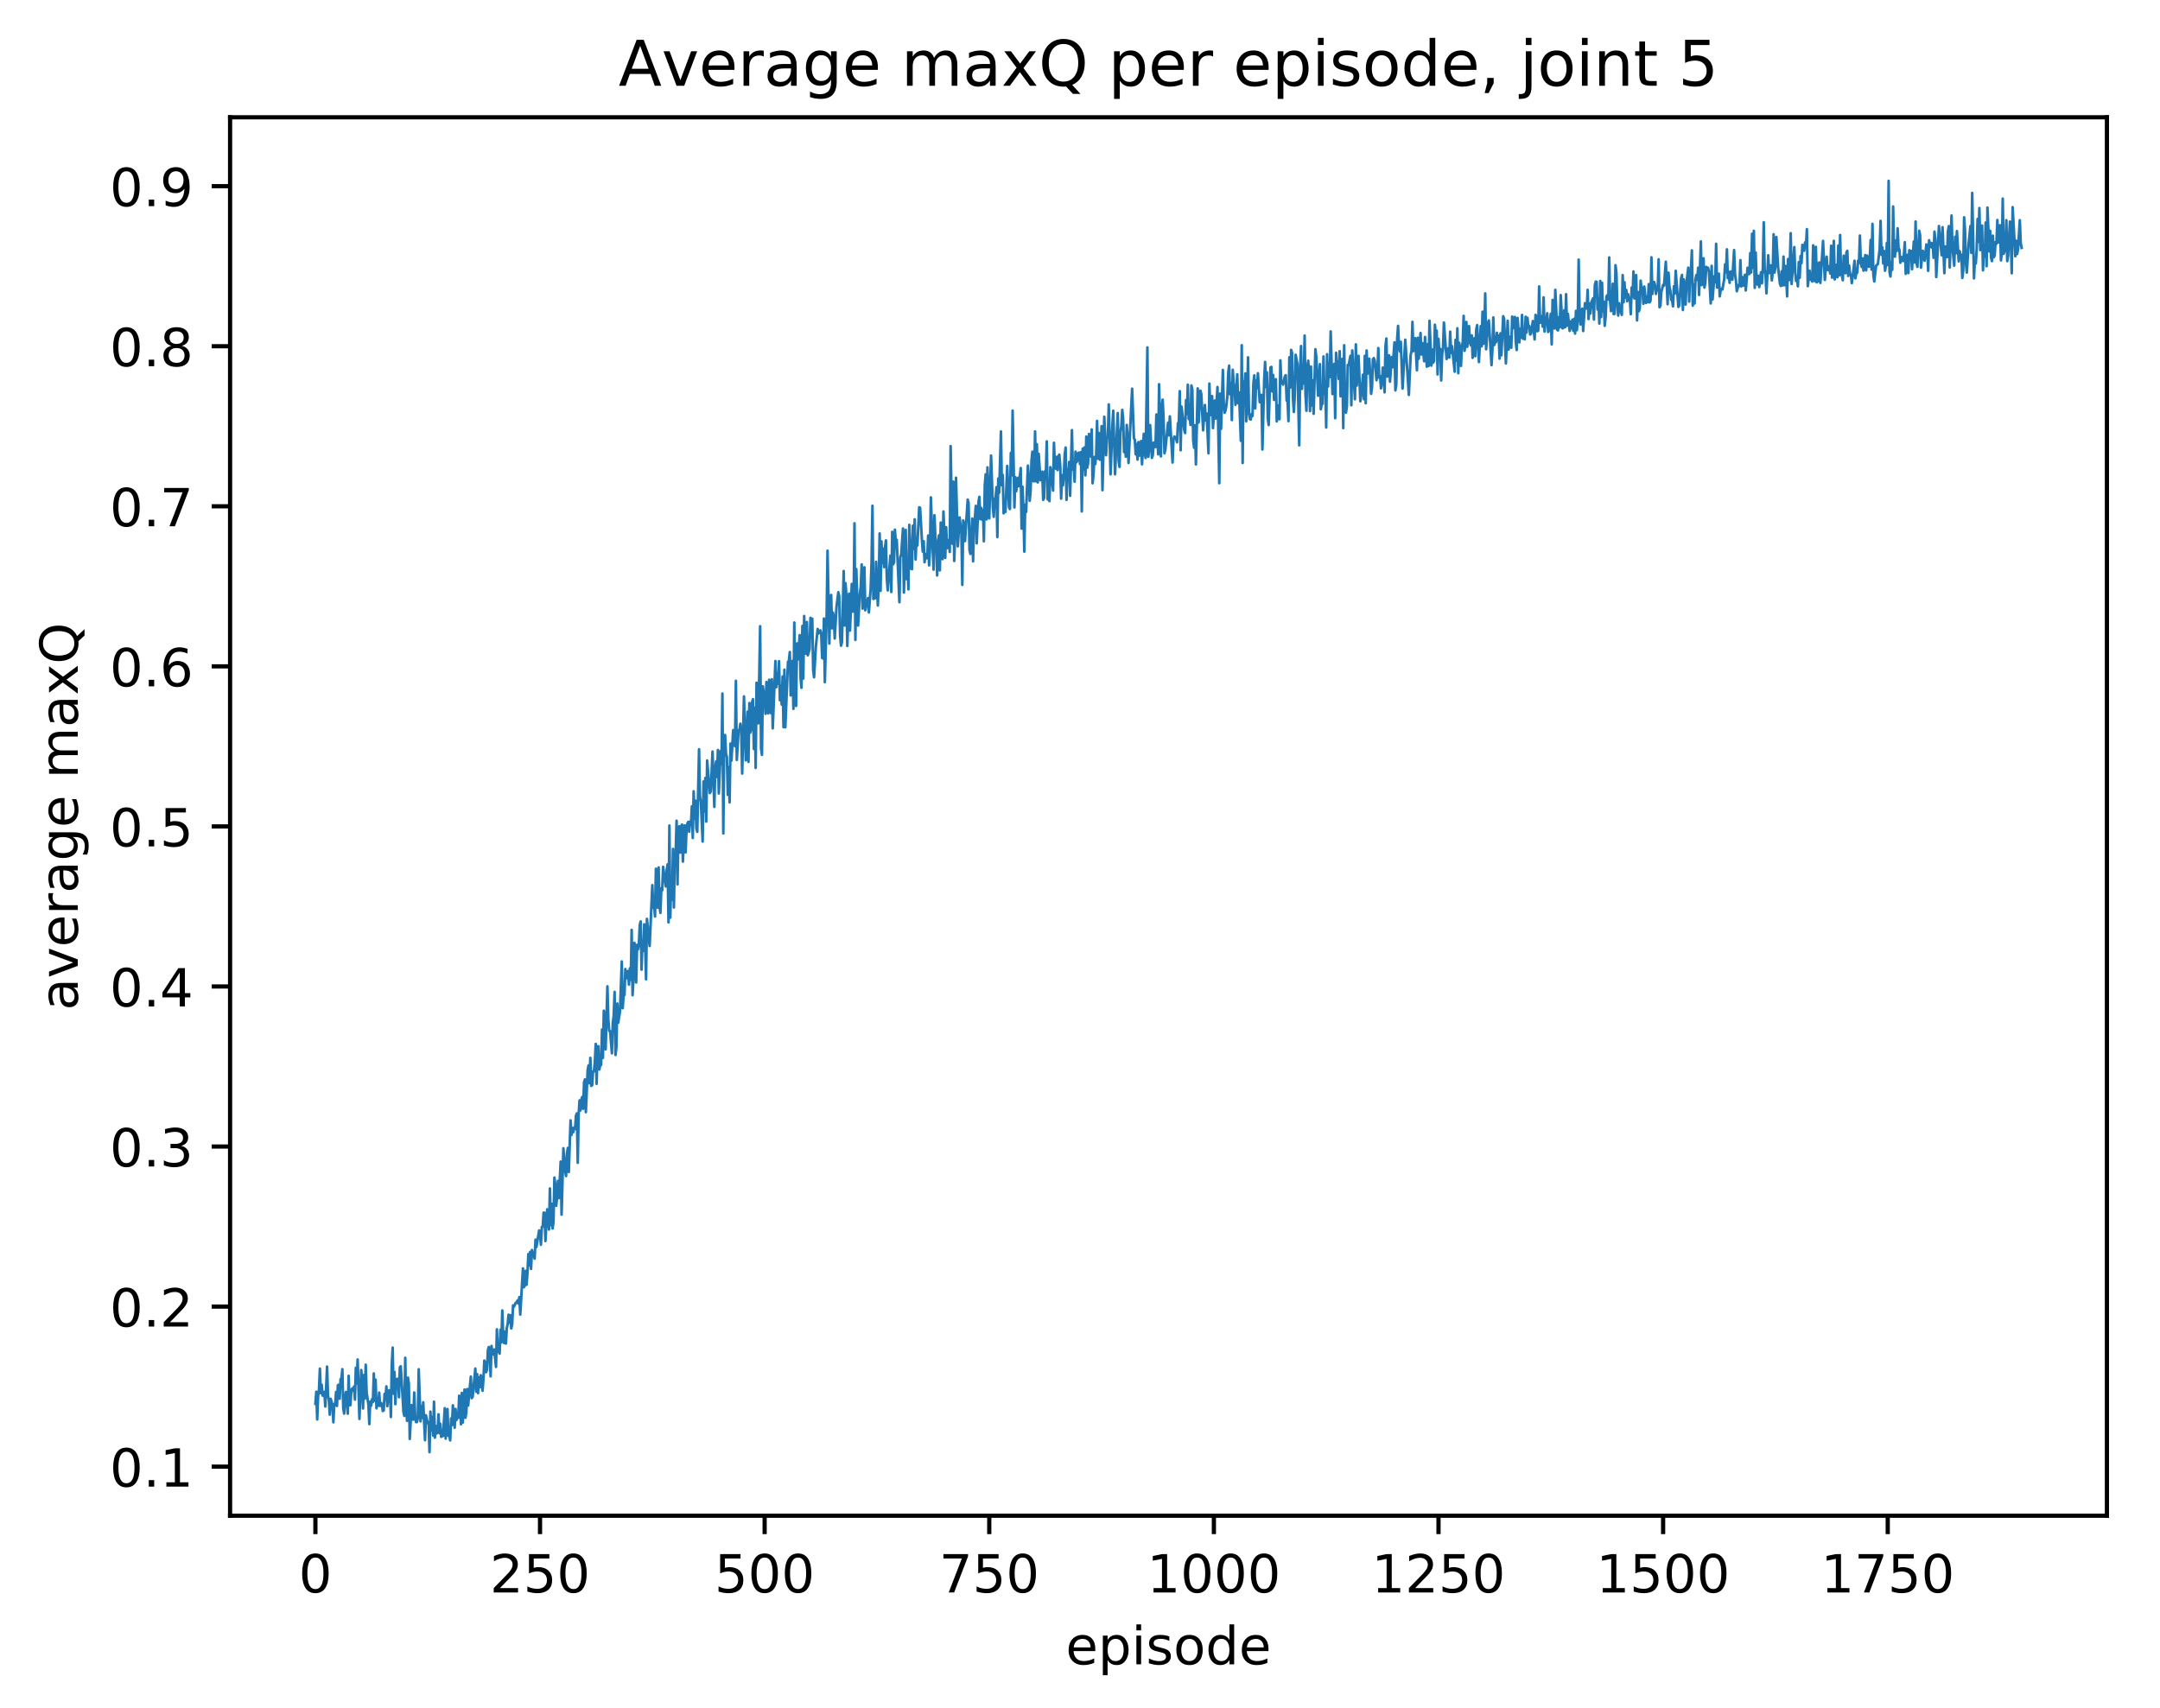 <?xml version="1.0" encoding="utf-8" standalone="no"?>
<!DOCTYPE svg PUBLIC "-//W3C//DTD SVG 1.1//EN"
  "http://www.w3.org/Graphics/SVG/1.1/DTD/svg11.dtd">
<!-- Created with matplotlib (http://matplotlib.org/) -->
<svg height="325pt" version="1.1" viewBox="0 0 411 325" width="411pt" xmlns="http://www.w3.org/2000/svg" xmlns:xlink="http://www.w3.org/1999/xlink">
 <defs>
  <style type="text/css">
*{stroke-linecap:butt;stroke-linejoin:round;}
  </style>
 </defs>
 <g id="figure_1">
  <g id="patch_1">
   <path d="M 0 325.986 
L 411.601 325.986 
L 411.601 0 
L 0 0 
z
" style="fill:#ffffff;"/>
  </g>
  <g id="axes_1">
   <g id="patch_2">
    <path d="M 43.781 288.43 
L 400.901 288.43 
L 400.901 22.318 
L 43.781 22.318 
z
" style="fill:#ffffff;"/>
   </g>
   <g id="matplotlib.axis_1">
    <g id="xtick_1">
     <g id="line2d_1">
      <defs>
       <path d="M 0 0 
L 0 3.5 
" id="m7baf61779b" style="stroke:#000000;stroke-width:0.8;"/>
      </defs>
      <g>
       <use style="stroke:#000000;stroke-width:0.8;" x="60.014" xlink:href="#m7baf61779b" y="288.43"/>
      </g>
     </g>
     <g id="text_1">
      <!-- 0 -->
      <defs>
       <path d="M 31.781 66.406 
Q 24.172 66.406 20.328 58.906 
Q 16.5 51.422 16.5 36.375 
Q 16.5 21.391 20.328 13.891 
Q 24.172 6.391 31.781 6.391 
Q 39.453 6.391 43.281 13.891 
Q 47.125 21.391 47.125 36.375 
Q 47.125 51.422 43.281 58.906 
Q 39.453 66.406 31.781 66.406 
z
M 31.781 74.219 
Q 44.047 74.219 50.516 64.516 
Q 56.984 54.828 56.984 36.375 
Q 56.984 17.969 50.516 8.266 
Q 44.047 -1.422 31.781 -1.422 
Q 19.531 -1.422 13.062 8.266 
Q 6.594 17.969 6.594 36.375 
Q 6.594 54.828 13.062 64.516 
Q 19.531 74.219 31.781 74.219 
z
" id="DejaVuSans-30"/>
      </defs>
      <g transform="translate(56.833 303.029)scale(0.1 -0.1)">
       <use xlink:href="#DejaVuSans-30"/>
      </g>
     </g>
    </g>
    <g id="xtick_2">
     <g id="line2d_2">
      <g>
       <use style="stroke:#000000;stroke-width:0.8;" x="102.754" xlink:href="#m7baf61779b" y="288.43"/>
      </g>
     </g>
     <g id="text_2">
      <!-- 250 -->
      <defs>
       <path d="M 19.188 8.297 
L 53.609 8.297 
L 53.609 0 
L 7.328 0 
L 7.328 8.297 
Q 12.938 14.109 22.625 23.891 
Q 32.328 33.688 34.812 36.531 
Q 39.547 41.844 41.422 45.531 
Q 43.312 49.219 43.312 52.781 
Q 43.312 58.594 39.234 62.25 
Q 35.156 65.922 28.609 65.922 
Q 23.969 65.922 18.812 64.312 
Q 13.672 62.703 7.812 59.422 
L 7.812 69.391 
Q 13.766 71.781 18.938 73 
Q 24.125 74.219 28.422 74.219 
Q 39.75 74.219 46.484 68.547 
Q 53.219 62.891 53.219 53.422 
Q 53.219 48.922 51.531 44.891 
Q 49.859 40.875 45.406 35.406 
Q 44.188 33.984 37.641 27.219 
Q 31.109 20.453 19.188 8.297 
z
" id="DejaVuSans-32"/>
       <path d="M 10.797 72.906 
L 49.516 72.906 
L 49.516 64.594 
L 19.828 64.594 
L 19.828 46.734 
Q 21.969 47.469 24.109 47.828 
Q 26.266 48.188 28.422 48.188 
Q 40.625 48.188 47.75 41.5 
Q 54.891 34.812 54.891 23.391 
Q 54.891 11.625 47.562 5.094 
Q 40.234 -1.422 26.906 -1.422 
Q 22.312 -1.422 17.547 -0.641 
Q 12.797 0.141 7.719 1.703 
L 7.719 11.625 
Q 12.109 9.234 16.797 8.062 
Q 21.484 6.891 26.703 6.891 
Q 35.156 6.891 40.078 11.328 
Q 45.016 15.766 45.016 23.391 
Q 45.016 31 40.078 35.438 
Q 35.156 39.891 26.703 39.891 
Q 22.75 39.891 18.812 39.016 
Q 14.891 38.141 10.797 36.281 
z
" id="DejaVuSans-35"/>
      </defs>
      <g transform="translate(93.21 303.029)scale(0.1 -0.1)">
       <use xlink:href="#DejaVuSans-32"/>
       <use x="63.623" xlink:href="#DejaVuSans-35"/>
       <use x="127.246" xlink:href="#DejaVuSans-30"/>
      </g>
     </g>
    </g>
    <g id="xtick_3">
     <g id="line2d_3">
      <g>
       <use style="stroke:#000000;stroke-width:0.8;" x="145.494" xlink:href="#m7baf61779b" y="288.43"/>
      </g>
     </g>
     <g id="text_3">
      <!-- 500 -->
      <g transform="translate(135.951 303.029)scale(0.1 -0.1)">
       <use xlink:href="#DejaVuSans-35"/>
       <use x="63.623" xlink:href="#DejaVuSans-30"/>
       <use x="127.246" xlink:href="#DejaVuSans-30"/>
      </g>
     </g>
    </g>
    <g id="xtick_4">
     <g id="line2d_4">
      <g>
       <use style="stroke:#000000;stroke-width:0.8;" x="188.235" xlink:href="#m7baf61779b" y="288.43"/>
      </g>
     </g>
     <g id="text_4">
      <!-- 750 -->
      <defs>
       <path d="M 8.203 72.906 
L 55.078 72.906 
L 55.078 68.703 
L 28.609 0 
L 18.312 0 
L 43.219 64.594 
L 8.203 64.594 
z
" id="DejaVuSans-37"/>
      </defs>
      <g transform="translate(178.691 303.029)scale(0.1 -0.1)">
       <use xlink:href="#DejaVuSans-37"/>
       <use x="63.623" xlink:href="#DejaVuSans-35"/>
       <use x="127.246" xlink:href="#DejaVuSans-30"/>
      </g>
     </g>
    </g>
    <g id="xtick_5">
     <g id="line2d_5">
      <g>
       <use style="stroke:#000000;stroke-width:0.8;" x="230.975" xlink:href="#m7baf61779b" y="288.43"/>
      </g>
     </g>
     <g id="text_5">
      <!-- 1000 -->
      <defs>
       <path d="M 12.406 8.297 
L 28.516 8.297 
L 28.516 63.922 
L 10.984 60.406 
L 10.984 69.391 
L 28.422 72.906 
L 38.281 72.906 
L 38.281 8.297 
L 54.391 8.297 
L 54.391 0 
L 12.406 0 
z
" id="DejaVuSans-31"/>
      </defs>
      <g transform="translate(218.25 303.029)scale(0.1 -0.1)">
       <use xlink:href="#DejaVuSans-31"/>
       <use x="63.623" xlink:href="#DejaVuSans-30"/>
       <use x="127.246" xlink:href="#DejaVuSans-30"/>
       <use x="190.869" xlink:href="#DejaVuSans-30"/>
      </g>
     </g>
    </g>
    <g id="xtick_6">
     <g id="line2d_6">
      <g>
       <use style="stroke:#000000;stroke-width:0.8;" x="273.715" xlink:href="#m7baf61779b" y="288.43"/>
      </g>
     </g>
     <g id="text_6">
      <!-- 1250 -->
      <g transform="translate(260.99 303.029)scale(0.1 -0.1)">
       <use xlink:href="#DejaVuSans-31"/>
       <use x="63.623" xlink:href="#DejaVuSans-32"/>
       <use x="127.246" xlink:href="#DejaVuSans-35"/>
       <use x="190.869" xlink:href="#DejaVuSans-30"/>
      </g>
     </g>
    </g>
    <g id="xtick_7">
     <g id="line2d_7">
      <g>
       <use style="stroke:#000000;stroke-width:0.8;" x="316.455" xlink:href="#m7baf61779b" y="288.43"/>
      </g>
     </g>
     <g id="text_7">
      <!-- 1500 -->
      <g transform="translate(303.73 303.029)scale(0.1 -0.1)">
       <use xlink:href="#DejaVuSans-31"/>
       <use x="63.623" xlink:href="#DejaVuSans-35"/>
       <use x="127.246" xlink:href="#DejaVuSans-30"/>
       <use x="190.869" xlink:href="#DejaVuSans-30"/>
      </g>
     </g>
    </g>
    <g id="xtick_8">
     <g id="line2d_8">
      <g>
       <use style="stroke:#000000;stroke-width:0.8;" x="359.195" xlink:href="#m7baf61779b" y="288.43"/>
      </g>
     </g>
     <g id="text_8">
      <!-- 1750 -->
      <g transform="translate(346.47 303.029)scale(0.1 -0.1)">
       <use xlink:href="#DejaVuSans-31"/>
       <use x="63.623" xlink:href="#DejaVuSans-37"/>
       <use x="127.246" xlink:href="#DejaVuSans-35"/>
       <use x="190.869" xlink:href="#DejaVuSans-30"/>
      </g>
     </g>
    </g>
    <g id="text_9">
     <!-- episode -->
     <defs>
      <path d="M 56.203 29.594 
L 56.203 25.203 
L 14.891 25.203 
Q 15.484 15.922 20.484 11.062 
Q 25.484 6.203 34.422 6.203 
Q 39.594 6.203 44.453 7.469 
Q 49.312 8.734 54.109 11.281 
L 54.109 2.781 
Q 49.266 0.734 44.188 -0.344 
Q 39.109 -1.422 33.891 -1.422 
Q 20.797 -1.422 13.156 6.188 
Q 5.516 13.812 5.516 26.812 
Q 5.516 40.234 12.766 48.109 
Q 20.016 56 32.328 56 
Q 43.359 56 49.781 48.891 
Q 56.203 41.797 56.203 29.594 
z
M 47.219 32.234 
Q 47.125 39.594 43.094 43.984 
Q 39.062 48.391 32.422 48.391 
Q 24.906 48.391 20.391 44.141 
Q 15.875 39.891 15.188 32.172 
z
" id="DejaVuSans-65"/>
      <path d="M 18.109 8.203 
L 18.109 -20.797 
L 9.078 -20.797 
L 9.078 54.688 
L 18.109 54.688 
L 18.109 46.391 
Q 20.953 51.266 25.266 53.625 
Q 29.594 56 35.594 56 
Q 45.562 56 51.781 48.094 
Q 58.016 40.188 58.016 27.297 
Q 58.016 14.406 51.781 6.484 
Q 45.562 -1.422 35.594 -1.422 
Q 29.594 -1.422 25.266 0.953 
Q 20.953 3.328 18.109 8.203 
z
M 48.688 27.297 
Q 48.688 37.203 44.609 42.844 
Q 40.531 48.484 33.406 48.484 
Q 26.266 48.484 22.188 42.844 
Q 18.109 37.203 18.109 27.297 
Q 18.109 17.391 22.188 11.75 
Q 26.266 6.109 33.406 6.109 
Q 40.531 6.109 44.609 11.75 
Q 48.688 17.391 48.688 27.297 
z
" id="DejaVuSans-70"/>
      <path d="M 9.422 54.688 
L 18.406 54.688 
L 18.406 0 
L 9.422 0 
z
M 9.422 75.984 
L 18.406 75.984 
L 18.406 64.594 
L 9.422 64.594 
z
" id="DejaVuSans-69"/>
      <path d="M 44.281 53.078 
L 44.281 44.578 
Q 40.484 46.531 36.375 47.5 
Q 32.281 48.484 27.875 48.484 
Q 21.188 48.484 17.844 46.438 
Q 14.5 44.391 14.5 40.281 
Q 14.5 37.156 16.891 35.375 
Q 19.281 33.594 26.516 31.984 
L 29.594 31.297 
Q 39.156 29.25 43.188 25.516 
Q 47.219 21.781 47.219 15.094 
Q 47.219 7.469 41.188 3.016 
Q 35.156 -1.422 24.609 -1.422 
Q 20.219 -1.422 15.453 -0.562 
Q 10.688 0.297 5.422 2 
L 5.422 11.281 
Q 10.406 8.688 15.234 7.391 
Q 20.062 6.109 24.812 6.109 
Q 31.156 6.109 34.562 8.281 
Q 37.984 10.453 37.984 14.406 
Q 37.984 18.062 35.516 20.016 
Q 33.062 21.969 24.703 23.781 
L 21.578 24.516 
Q 13.234 26.266 9.516 29.906 
Q 5.812 33.547 5.812 39.891 
Q 5.812 47.609 11.281 51.797 
Q 16.75 56 26.812 56 
Q 31.781 56 36.172 55.266 
Q 40.578 54.547 44.281 53.078 
z
" id="DejaVuSans-73"/>
      <path d="M 30.609 48.391 
Q 23.391 48.391 19.188 42.75 
Q 14.984 37.109 14.984 27.297 
Q 14.984 17.484 19.156 11.844 
Q 23.344 6.203 30.609 6.203 
Q 37.797 6.203 41.984 11.859 
Q 46.188 17.531 46.188 27.297 
Q 46.188 37.016 41.984 42.703 
Q 37.797 48.391 30.609 48.391 
z
M 30.609 56 
Q 42.328 56 49.016 48.375 
Q 55.719 40.766 55.719 27.297 
Q 55.719 13.875 49.016 6.219 
Q 42.328 -1.422 30.609 -1.422 
Q 18.844 -1.422 12.172 6.219 
Q 5.516 13.875 5.516 27.297 
Q 5.516 40.766 12.172 48.375 
Q 18.844 56 30.609 56 
z
" id="DejaVuSans-6f"/>
      <path d="M 45.406 46.391 
L 45.406 75.984 
L 54.391 75.984 
L 54.391 0 
L 45.406 0 
L 45.406 8.203 
Q 42.578 3.328 38.25 0.953 
Q 33.938 -1.422 27.875 -1.422 
Q 17.969 -1.422 11.734 6.484 
Q 5.516 14.406 5.516 27.297 
Q 5.516 40.188 11.734 48.094 
Q 17.969 56 27.875 56 
Q 33.938 56 38.25 53.625 
Q 42.578 51.266 45.406 46.391 
z
M 14.797 27.297 
Q 14.797 17.391 18.875 11.75 
Q 22.953 6.109 30.078 6.109 
Q 37.203 6.109 41.297 11.75 
Q 45.406 17.391 45.406 27.297 
Q 45.406 37.203 41.297 42.844 
Q 37.203 48.484 30.078 48.484 
Q 22.953 48.484 18.875 42.844 
Q 14.797 37.203 14.797 27.297 
z
" id="DejaVuSans-64"/>
     </defs>
     <g transform="translate(202.787 316.707)scale(0.1 -0.1)">
      <use xlink:href="#DejaVuSans-65"/>
      <use x="61.523" xlink:href="#DejaVuSans-70"/>
      <use x="125" xlink:href="#DejaVuSans-69"/>
      <use x="152.783" xlink:href="#DejaVuSans-73"/>
      <use x="204.883" xlink:href="#DejaVuSans-6f"/>
      <use x="266.064" xlink:href="#DejaVuSans-64"/>
      <use x="329.541" xlink:href="#DejaVuSans-65"/>
     </g>
    </g>
   </g>
   <g id="matplotlib.axis_2">
    <g id="ytick_1">
     <g id="line2d_9">
      <defs>
       <path d="M 0 0 
L -3.5 0 
" id="m6a12f98f75" style="stroke:#000000;stroke-width:0.8;"/>
      </defs>
      <g>
       <use style="stroke:#000000;stroke-width:0.8;" x="43.781" xlink:href="#m6a12f98f75" y="279.092"/>
      </g>
     </g>
     <g id="text_10">
      <!-- 0.1 -->
      <defs>
       <path d="M 10.688 12.406 
L 21 12.406 
L 21 0 
L 10.688 0 
z
" id="DejaVuSans-2e"/>
      </defs>
      <g transform="translate(20.878 282.891)scale(0.1 -0.1)">
       <use xlink:href="#DejaVuSans-30"/>
       <use x="63.623" xlink:href="#DejaVuSans-2e"/>
       <use x="95.41" xlink:href="#DejaVuSans-31"/>
      </g>
     </g>
    </g>
    <g id="ytick_2">
     <g id="line2d_10">
      <g>
       <use style="stroke:#000000;stroke-width:0.8;" x="43.781" xlink:href="#m6a12f98f75" y="248.634"/>
      </g>
     </g>
     <g id="text_11">
      <!-- 0.2 -->
      <g transform="translate(20.878 252.433)scale(0.1 -0.1)">
       <use xlink:href="#DejaVuSans-30"/>
       <use x="63.623" xlink:href="#DejaVuSans-2e"/>
       <use x="95.41" xlink:href="#DejaVuSans-32"/>
      </g>
     </g>
    </g>
    <g id="ytick_3">
     <g id="line2d_11">
      <g>
       <use style="stroke:#000000;stroke-width:0.8;" x="43.781" xlink:href="#m6a12f98f75" y="218.176"/>
      </g>
     </g>
     <g id="text_12">
      <!-- 0.3 -->
      <defs>
       <path d="M 40.578 39.312 
Q 47.656 37.797 51.625 33 
Q 55.609 28.219 55.609 21.188 
Q 55.609 10.406 48.188 4.484 
Q 40.766 -1.422 27.094 -1.422 
Q 22.516 -1.422 17.656 -0.516 
Q 12.797 0.391 7.625 2.203 
L 7.625 11.719 
Q 11.719 9.328 16.594 8.109 
Q 21.484 6.891 26.812 6.891 
Q 36.078 6.891 40.938 10.547 
Q 45.797 14.203 45.797 21.188 
Q 45.797 27.641 41.281 31.266 
Q 36.766 34.906 28.719 34.906 
L 20.219 34.906 
L 20.219 43.016 
L 29.109 43.016 
Q 36.375 43.016 40.234 45.922 
Q 44.094 48.828 44.094 54.297 
Q 44.094 59.906 40.109 62.906 
Q 36.141 65.922 28.719 65.922 
Q 24.656 65.922 20.016 65.031 
Q 15.375 64.156 9.812 62.312 
L 9.812 71.094 
Q 15.438 72.656 20.344 73.438 
Q 25.25 74.219 29.594 74.219 
Q 40.828 74.219 47.359 69.109 
Q 53.906 64.016 53.906 55.328 
Q 53.906 49.266 50.438 45.094 
Q 46.969 40.922 40.578 39.312 
z
" id="DejaVuSans-33"/>
      </defs>
      <g transform="translate(20.878 221.975)scale(0.1 -0.1)">
       <use xlink:href="#DejaVuSans-30"/>
       <use x="63.623" xlink:href="#DejaVuSans-2e"/>
       <use x="95.41" xlink:href="#DejaVuSans-33"/>
      </g>
     </g>
    </g>
    <g id="ytick_4">
     <g id="line2d_12">
      <g>
       <use style="stroke:#000000;stroke-width:0.8;" x="43.781" xlink:href="#m6a12f98f75" y="187.718"/>
      </g>
     </g>
     <g id="text_13">
      <!-- 0.4 -->
      <defs>
       <path d="M 37.797 64.312 
L 12.891 25.391 
L 37.797 25.391 
z
M 35.203 72.906 
L 47.609 72.906 
L 47.609 25.391 
L 58.016 25.391 
L 58.016 17.188 
L 47.609 17.188 
L 47.609 0 
L 37.797 0 
L 37.797 17.188 
L 4.891 17.188 
L 4.891 26.703 
z
" id="DejaVuSans-34"/>
      </defs>
      <g transform="translate(20.878 191.517)scale(0.1 -0.1)">
       <use xlink:href="#DejaVuSans-30"/>
       <use x="63.623" xlink:href="#DejaVuSans-2e"/>
       <use x="95.41" xlink:href="#DejaVuSans-34"/>
      </g>
     </g>
    </g>
    <g id="ytick_5">
     <g id="line2d_13">
      <g>
       <use style="stroke:#000000;stroke-width:0.8;" x="43.781" xlink:href="#m6a12f98f75" y="157.26"/>
      </g>
     </g>
     <g id="text_14">
      <!-- 0.5 -->
      <g transform="translate(20.878 161.059)scale(0.1 -0.1)">
       <use xlink:href="#DejaVuSans-30"/>
       <use x="63.623" xlink:href="#DejaVuSans-2e"/>
       <use x="95.41" xlink:href="#DejaVuSans-35"/>
      </g>
     </g>
    </g>
    <g id="ytick_6">
     <g id="line2d_14">
      <g>
       <use style="stroke:#000000;stroke-width:0.8;" x="43.781" xlink:href="#m6a12f98f75" y="126.802"/>
      </g>
     </g>
     <g id="text_15">
      <!-- 0.6 -->
      <defs>
       <path d="M 33.016 40.375 
Q 26.375 40.375 22.484 35.828 
Q 18.609 31.297 18.609 23.391 
Q 18.609 15.531 22.484 10.953 
Q 26.375 6.391 33.016 6.391 
Q 39.656 6.391 43.531 10.953 
Q 47.406 15.531 47.406 23.391 
Q 47.406 31.297 43.531 35.828 
Q 39.656 40.375 33.016 40.375 
z
M 52.594 71.297 
L 52.594 62.312 
Q 48.875 64.062 45.094 64.984 
Q 41.312 65.922 37.594 65.922 
Q 27.828 65.922 22.672 59.328 
Q 17.531 52.734 16.797 39.406 
Q 19.672 43.656 24.016 45.922 
Q 28.375 48.188 33.594 48.188 
Q 44.578 48.188 50.953 41.516 
Q 57.328 34.859 57.328 23.391 
Q 57.328 12.156 50.688 5.359 
Q 44.047 -1.422 33.016 -1.422 
Q 20.359 -1.422 13.672 8.266 
Q 6.984 17.969 6.984 36.375 
Q 6.984 53.656 15.188 63.938 
Q 23.391 74.219 37.203 74.219 
Q 40.922 74.219 44.703 73.484 
Q 48.484 72.75 52.594 71.297 
z
" id="DejaVuSans-36"/>
      </defs>
      <g transform="translate(20.878 130.601)scale(0.1 -0.1)">
       <use xlink:href="#DejaVuSans-30"/>
       <use x="63.623" xlink:href="#DejaVuSans-2e"/>
       <use x="95.41" xlink:href="#DejaVuSans-36"/>
      </g>
     </g>
    </g>
    <g id="ytick_7">
     <g id="line2d_15">
      <g>
       <use style="stroke:#000000;stroke-width:0.8;" x="43.781" xlink:href="#m6a12f98f75" y="96.344"/>
      </g>
     </g>
     <g id="text_16">
      <!-- 0.7 -->
      <g transform="translate(20.878 100.143)scale(0.1 -0.1)">
       <use xlink:href="#DejaVuSans-30"/>
       <use x="63.623" xlink:href="#DejaVuSans-2e"/>
       <use x="95.41" xlink:href="#DejaVuSans-37"/>
      </g>
     </g>
    </g>
    <g id="ytick_8">
     <g id="line2d_16">
      <g>
       <use style="stroke:#000000;stroke-width:0.8;" x="43.781" xlink:href="#m6a12f98f75" y="65.886"/>
      </g>
     </g>
     <g id="text_17">
      <!-- 0.8 -->
      <defs>
       <path d="M 31.781 34.625 
Q 24.75 34.625 20.719 30.859 
Q 16.703 27.094 16.703 20.516 
Q 16.703 13.922 20.719 10.156 
Q 24.75 6.391 31.781 6.391 
Q 38.812 6.391 42.859 10.172 
Q 46.922 13.969 46.922 20.516 
Q 46.922 27.094 42.891 30.859 
Q 38.875 34.625 31.781 34.625 
z
M 21.922 38.812 
Q 15.578 40.375 12.031 44.719 
Q 8.5 49.078 8.5 55.328 
Q 8.5 64.062 14.719 69.141 
Q 20.953 74.219 31.781 74.219 
Q 42.672 74.219 48.875 69.141 
Q 55.078 64.062 55.078 55.328 
Q 55.078 49.078 51.531 44.719 
Q 48 40.375 41.703 38.812 
Q 48.828 37.156 52.797 32.312 
Q 56.781 27.484 56.781 20.516 
Q 56.781 9.906 50.312 4.234 
Q 43.844 -1.422 31.781 -1.422 
Q 19.734 -1.422 13.25 4.234 
Q 6.781 9.906 6.781 20.516 
Q 6.781 27.484 10.781 32.312 
Q 14.797 37.156 21.922 38.812 
z
M 18.312 54.391 
Q 18.312 48.734 21.844 45.562 
Q 25.391 42.391 31.781 42.391 
Q 38.141 42.391 41.719 45.562 
Q 45.312 48.734 45.312 54.391 
Q 45.312 60.062 41.719 63.234 
Q 38.141 66.406 31.781 66.406 
Q 25.391 66.406 21.844 63.234 
Q 18.312 60.062 18.312 54.391 
z
" id="DejaVuSans-38"/>
      </defs>
      <g transform="translate(20.878 69.685)scale(0.1 -0.1)">
       <use xlink:href="#DejaVuSans-30"/>
       <use x="63.623" xlink:href="#DejaVuSans-2e"/>
       <use x="95.41" xlink:href="#DejaVuSans-38"/>
      </g>
     </g>
    </g>
    <g id="ytick_9">
     <g id="line2d_17">
      <g>
       <use style="stroke:#000000;stroke-width:0.8;" x="43.781" xlink:href="#m6a12f98f75" y="35.427"/>
      </g>
     </g>
     <g id="text_18">
      <!-- 0.9 -->
      <defs>
       <path d="M 10.984 1.516 
L 10.984 10.5 
Q 14.703 8.734 18.5 7.812 
Q 22.312 6.891 25.984 6.891 
Q 35.75 6.891 40.891 13.453 
Q 46.047 20.016 46.781 33.406 
Q 43.953 29.203 39.594 26.953 
Q 35.25 24.703 29.984 24.703 
Q 19.047 24.703 12.672 31.312 
Q 6.297 37.938 6.297 49.422 
Q 6.297 60.641 12.938 67.422 
Q 19.578 74.219 30.609 74.219 
Q 43.266 74.219 49.922 64.516 
Q 56.594 54.828 56.594 36.375 
Q 56.594 19.141 48.406 8.859 
Q 40.234 -1.422 26.422 -1.422 
Q 22.703 -1.422 18.891 -0.688 
Q 15.094 0.047 10.984 1.516 
z
M 30.609 32.422 
Q 37.25 32.422 41.125 36.953 
Q 45.016 41.5 45.016 49.422 
Q 45.016 57.281 41.125 61.844 
Q 37.25 66.406 30.609 66.406 
Q 23.969 66.406 20.094 61.844 
Q 16.219 57.281 16.219 49.422 
Q 16.219 41.5 20.094 36.953 
Q 23.969 32.422 30.609 32.422 
z
" id="DejaVuSans-39"/>
      </defs>
      <g transform="translate(20.878 39.227)scale(0.1 -0.1)">
       <use xlink:href="#DejaVuSans-30"/>
       <use x="63.623" xlink:href="#DejaVuSans-2e"/>
       <use x="95.41" xlink:href="#DejaVuSans-39"/>
      </g>
     </g>
    </g>
    <g id="text_19">
     <!-- average maxQ -->
     <defs>
      <path d="M 34.281 27.484 
Q 23.391 27.484 19.188 25 
Q 14.984 22.516 14.984 16.5 
Q 14.984 11.719 18.141 8.906 
Q 21.297 6.109 26.703 6.109 
Q 34.188 6.109 38.703 11.406 
Q 43.219 16.703 43.219 25.484 
L 43.219 27.484 
z
M 52.203 31.203 
L 52.203 0 
L 43.219 0 
L 43.219 8.297 
Q 40.141 3.328 35.547 0.953 
Q 30.953 -1.422 24.312 -1.422 
Q 15.922 -1.422 10.953 3.297 
Q 6 8.016 6 15.922 
Q 6 25.141 12.172 29.828 
Q 18.359 34.516 30.609 34.516 
L 43.219 34.516 
L 43.219 35.406 
Q 43.219 41.609 39.141 45 
Q 35.062 48.391 27.688 48.391 
Q 23 48.391 18.547 47.266 
Q 14.109 46.141 10.016 43.891 
L 10.016 52.203 
Q 14.938 54.109 19.578 55.047 
Q 24.219 56 28.609 56 
Q 40.484 56 46.344 49.844 
Q 52.203 43.703 52.203 31.203 
z
" id="DejaVuSans-61"/>
      <path d="M 2.984 54.688 
L 12.5 54.688 
L 29.594 8.797 
L 46.688 54.688 
L 56.203 54.688 
L 35.688 0 
L 23.484 0 
z
" id="DejaVuSans-76"/>
      <path d="M 41.109 46.297 
Q 39.594 47.172 37.812 47.578 
Q 36.031 48 33.891 48 
Q 26.266 48 22.188 43.047 
Q 18.109 38.094 18.109 28.812 
L 18.109 0 
L 9.078 0 
L 9.078 54.688 
L 18.109 54.688 
L 18.109 46.188 
Q 20.953 51.172 25.484 53.578 
Q 30.031 56 36.531 56 
Q 37.453 56 38.578 55.875 
Q 39.703 55.766 41.062 55.516 
z
" id="DejaVuSans-72"/>
      <path d="M 45.406 27.984 
Q 45.406 37.75 41.375 43.109 
Q 37.359 48.484 30.078 48.484 
Q 22.859 48.484 18.828 43.109 
Q 14.797 37.75 14.797 27.984 
Q 14.797 18.266 18.828 12.891 
Q 22.859 7.516 30.078 7.516 
Q 37.359 7.516 41.375 12.891 
Q 45.406 18.266 45.406 27.984 
z
M 54.391 6.781 
Q 54.391 -7.172 48.188 -13.984 
Q 42 -20.797 29.203 -20.797 
Q 24.469 -20.797 20.266 -20.094 
Q 16.062 -19.391 12.109 -17.922 
L 12.109 -9.188 
Q 16.062 -11.328 19.922 -12.344 
Q 23.781 -13.375 27.781 -13.375 
Q 36.625 -13.375 41.016 -8.766 
Q 45.406 -4.156 45.406 5.172 
L 45.406 9.625 
Q 42.625 4.781 38.281 2.391 
Q 33.938 0 27.875 0 
Q 17.828 0 11.672 7.656 
Q 5.516 15.328 5.516 27.984 
Q 5.516 40.672 11.672 48.328 
Q 17.828 56 27.875 56 
Q 33.938 56 38.281 53.609 
Q 42.625 51.219 45.406 46.391 
L 45.406 54.688 
L 54.391 54.688 
z
" id="DejaVuSans-67"/>
      <path id="DejaVuSans-20"/>
      <path d="M 52 44.188 
Q 55.375 50.25 60.062 53.125 
Q 64.75 56 71.094 56 
Q 79.641 56 84.281 50.016 
Q 88.922 44.047 88.922 33.016 
L 88.922 0 
L 79.891 0 
L 79.891 32.719 
Q 79.891 40.578 77.094 44.375 
Q 74.312 48.188 68.609 48.188 
Q 61.625 48.188 57.562 43.547 
Q 53.516 38.922 53.516 30.906 
L 53.516 0 
L 44.484 0 
L 44.484 32.719 
Q 44.484 40.625 41.703 44.406 
Q 38.922 48.188 33.109 48.188 
Q 26.219 48.188 22.156 43.531 
Q 18.109 38.875 18.109 30.906 
L 18.109 0 
L 9.078 0 
L 9.078 54.688 
L 18.109 54.688 
L 18.109 46.188 
Q 21.188 51.219 25.484 53.609 
Q 29.781 56 35.688 56 
Q 41.656 56 45.828 52.969 
Q 50 49.953 52 44.188 
z
" id="DejaVuSans-6d"/>
      <path d="M 54.891 54.688 
L 35.109 28.078 
L 55.906 0 
L 45.312 0 
L 29.391 21.484 
L 13.484 0 
L 2.875 0 
L 24.125 28.609 
L 4.688 54.688 
L 15.281 54.688 
L 29.781 35.203 
L 44.281 54.688 
z
" id="DejaVuSans-78"/>
      <path d="M 39.406 66.219 
Q 28.656 66.219 22.328 58.203 
Q 16.016 50.203 16.016 36.375 
Q 16.016 22.609 22.328 14.594 
Q 28.656 6.594 39.406 6.594 
Q 50.141 6.594 56.422 14.594 
Q 62.703 22.609 62.703 36.375 
Q 62.703 50.203 56.422 58.203 
Q 50.141 66.219 39.406 66.219 
z
M 53.219 1.312 
L 66.219 -12.891 
L 54.297 -12.891 
L 43.5 -1.219 
Q 41.891 -1.312 41.031 -1.359 
Q 40.188 -1.422 39.406 -1.422 
Q 24.031 -1.422 14.812 8.859 
Q 5.609 19.141 5.609 36.375 
Q 5.609 53.656 14.812 63.938 
Q 24.031 74.219 39.406 74.219 
Q 54.734 74.219 63.906 63.938 
Q 73.094 53.656 73.094 36.375 
Q 73.094 23.688 67.984 14.641 
Q 62.891 5.609 53.219 1.312 
z
" id="DejaVuSans-51"/>
     </defs>
     <g transform="translate(14.798 192.263)rotate(-90)scale(0.1 -0.1)">
      <use xlink:href="#DejaVuSans-61"/>
      <use x="61.279" xlink:href="#DejaVuSans-76"/>
      <use x="120.459" xlink:href="#DejaVuSans-65"/>
      <use x="181.982" xlink:href="#DejaVuSans-72"/>
      <use x="223.096" xlink:href="#DejaVuSans-61"/>
      <use x="284.375" xlink:href="#DejaVuSans-67"/>
      <use x="347.852" xlink:href="#DejaVuSans-65"/>
      <use x="409.375" xlink:href="#DejaVuSans-20"/>
      <use x="441.162" xlink:href="#DejaVuSans-6d"/>
      <use x="538.574" xlink:href="#DejaVuSans-61"/>
      <use x="599.854" xlink:href="#DejaVuSans-78"/>
      <use x="659.033" xlink:href="#DejaVuSans-51"/>
     </g>
    </g>
   </g>
   <g id="line2d_18">
    <path clip-path="url(#p82a882abbf)" d="M 60.014 267.147 
L 60.185 264.838 
L 60.356 270.104 
L 60.527 265.713 
L 60.698 264.364 
L 60.869 260.442 
L 61.04 265.122 
L 61.211 263.505 
L 61.382 265.579 
L 61.724 264.863 
L 61.895 267.636 
L 62.236 260.053 
L 62.407 265.574 
L 62.578 266.449 
L 62.749 269.199 
L 62.92 266.185 
L 63.262 267.38 
L 63.433 270.649 
L 63.604 267.155 
L 63.775 267.402 
L 63.946 264.877 
L 64.117 267.535 
L 64.288 263.602 
L 64.459 263.501 
L 64.63 266.163 
L 64.801 262.442 
L 64.972 262.294 
L 65.143 260.546 
L 65.314 267.979 
L 65.485 268.999 
L 65.656 265.862 
L 65.827 264.885 
L 66.169 269.012 
L 66.34 261.808 
L 66.51 267.409 
L 66.681 267.386 
L 66.852 264.51 
L 67.023 264.218 
L 67.194 264.666 
L 67.365 263.845 
L 67.536 266.33 
L 67.707 260.28 
L 67.878 263.24 
L 68.049 258.701 
L 68.391 270.003 
L 68.733 260.708 
L 68.904 262.919 
L 69.075 268.023 
L 69.246 261.652 
L 69.417 266.165 
L 69.588 259.697 
L 69.759 264.987 
L 70.101 267.259 
L 70.272 270.999 
L 70.443 266.728 
L 70.614 267.495 
L 70.785 266.256 
L 70.955 266.794 
L 71.126 261.362 
L 71.297 266.547 
L 71.468 262.549 
L 71.639 267.987 
L 71.81 266.114 
L 71.981 267.503 
L 72.152 265.005 
L 72.323 267.534 
L 72.494 266.963 
L 72.665 267.135 
L 72.836 268.503 
L 73.007 268.415 
L 73.178 265.247 
L 73.349 266.227 
L 73.52 263.821 
L 73.691 267.584 
L 74.033 264.554 
L 74.204 264.613 
L 74.375 269.634 
L 74.546 259.719 
L 74.717 256.437 
L 74.888 265.213 
L 75.059 261.091 
L 75.229 267.199 
L 75.4 262.427 
L 75.571 264.016 
L 75.742 262.352 
L 75.913 265.878 
L 76.084 260.178 
L 76.255 259.993 
L 76.597 265.662 
L 76.768 268.67 
L 76.939 269.431 
L 77.11 258.382 
L 77.281 267.809 
L 77.452 270.374 
L 77.623 262.155 
L 77.794 263.313 
L 77.965 273.824 
L 78.307 267.378 
L 78.478 270.117 
L 78.649 270.129 
L 78.82 264.982 
L 78.991 269.443 
L 79.162 270.612 
L 79.333 270.597 
L 79.504 269.88 
L 79.674 260.559 
L 80.016 270.467 
L 80.187 267.591 
L 80.358 269.817 
L 80.529 266.856 
L 80.871 274.057 
L 81.042 269.317 
L 81.384 270.82 
L 81.555 270.671 
L 81.726 276.334 
L 81.897 268.622 
L 82.068 272.163 
L 82.239 269.69 
L 82.41 273.186 
L 82.581 266.737 
L 82.752 273.576 
L 82.923 271.37 
L 83.094 272.776 
L 83.265 272.516 
L 83.436 269.139 
L 83.607 272.723 
L 83.778 270.926 
L 83.948 273.419 
L 84.29 273.243 
L 84.632 267.974 
L 84.803 273.751 
L 85.145 268.134 
L 85.316 273.193 
L 85.487 273.166 
L 85.658 274.093 
L 85.829 269.936 
L 86 271.177 
L 86.171 267.423 
L 86.513 271.679 
L 86.684 268.121 
L 86.855 270.22 
L 87.026 269.656 
L 87.197 269.812 
L 87.368 265.59 
L 87.539 266.607 
L 87.71 271.027 
L 87.881 265.061 
L 88.052 270.709 
L 88.393 264.416 
L 88.564 269.783 
L 88.735 268.788 
L 88.906 264.317 
L 89.077 267.462 
L 89.59 261.963 
L 89.761 266.06 
L 89.932 265.796 
L 90.445 260.426 
L 90.616 264.821 
L 90.787 261.488 
L 90.958 265.099 
L 91.129 262.106 
L 91.3 263.992 
L 91.471 261.698 
L 91.642 262.273 
L 91.813 264.646 
L 91.984 262.497 
L 92.155 258.911 
L 92.326 259.305 
L 92.497 261.12 
L 92.667 260.62 
L 92.838 256.876 
L 93.009 256.33 
L 93.18 257.898 
L 93.351 261.903 
L 93.522 256.125 
L 93.693 257.708 
L 93.864 257.742 
L 94.035 256.797 
L 94.377 260.114 
L 94.548 252.961 
L 94.719 257.245 
L 94.89 256.551 
L 95.061 257.588 
L 95.232 253.044 
L 95.403 255.454 
L 95.574 249.376 
L 95.745 254.079 
L 95.916 255.556 
L 96.087 253.392 
L 96.258 255.672 
L 96.429 252.721 
L 96.6 251.98 
L 96.771 250.182 
L 96.942 251.705 
L 97.112 250.27 
L 97.283 252.786 
L 97.454 252.048 
L 97.625 248.405 
L 97.796 248.648 
L 98.138 247.896 
L 98.309 247.875 
L 98.48 247.447 
L 98.651 248.054 
L 98.822 246.831 
L 98.993 250.148 
L 99.506 241.366 
L 99.677 244.949 
L 99.848 244.691 
L 100.019 241.825 
L 100.19 244.472 
L 100.361 242.314 
L 100.532 238.649 
L 100.703 240.792 
L 100.874 238.232 
L 101.045 241.465 
L 101.216 237.87 
L 101.386 238.725 
L 101.557 238.827 
L 101.728 239.51 
L 101.899 235.893 
L 102.07 237.292 
L 102.583 234.151 
L 102.754 234.748 
L 102.925 236.858 
L 103.096 233.493 
L 103.267 233.433 
L 103.438 230.75 
L 103.609 230.784 
L 103.78 236.164 
L 104.122 230.117 
L 104.293 230.534 
L 104.464 233.964 
L 104.635 226.159 
L 104.806 233.129 
L 104.977 229.065 
L 105.148 233.77 
L 105.319 232.513 
L 105.49 224.087 
L 105.661 225.384 
L 105.831 229.455 
L 106.002 227.86 
L 106.173 224.715 
L 106.344 227.994 
L 106.686 221.043 
L 106.857 231.133 
L 107.199 218.504 
L 107.541 222.856 
L 107.712 223.794 
L 107.883 219.486 
L 108.054 218.442 
L 108.225 223.028 
L 108.567 213.205 
L 108.738 215.972 
L 108.909 214.647 
L 109.08 215.442 
L 109.251 214.555 
L 109.422 214.842 
L 109.593 212.299 
L 109.764 211.872 
L 109.935 221.27 
L 110.105 211.959 
L 110.276 209.4 
L 110.447 211.299 
L 110.618 209.232 
L 110.789 208.735 
L 110.96 210.994 
L 111.131 205.977 
L 111.302 205.4 
L 111.473 211.635 
L 111.815 203.673 
L 111.986 202.748 
L 112.157 206.135 
L 112.328 201.309 
L 112.499 206.633 
L 112.67 206.51 
L 112.841 203.896 
L 113.012 203.881 
L 113.183 202.112 
L 113.354 198.648 
L 113.525 206.245 
L 113.696 199.121 
L 113.867 199.095 
L 114.038 203.524 
L 114.209 202.617 
L 114.38 202.648 
L 114.55 195.915 
L 114.721 201.309 
L 114.892 192.328 
L 115.063 193.468 
L 115.234 199.683 
L 115.576 187.693 
L 115.747 194.008 
L 115.918 196.174 
L 116.089 196.207 
L 116.431 200.431 
L 116.602 194.618 
L 116.773 193.327 
L 116.944 188.756 
L 117.115 200.746 
L 117.286 199.297 
L 117.457 190.961 
L 117.628 194.616 
L 117.97 192.487 
L 118.312 182.962 
L 118.483 191.857 
L 118.654 189.495 
L 118.824 189.336 
L 118.995 184.402 
L 119.166 186.172 
L 119.337 184.857 
L 119.508 184.791 
L 119.679 187.372 
L 119.85 184.269 
L 120.021 186.46 
L 120.192 176.952 
L 120.363 189.383 
L 120.534 186.298 
L 120.705 179.405 
L 120.876 180.157 
L 121.047 186.963 
L 121.218 179.796 
L 121.389 180.655 
L 121.56 179.784 
L 121.731 176.02 
L 121.902 175.348 
L 122.073 184.515 
L 122.244 178.993 
L 122.415 180.947 
L 122.586 175.885 
L 122.757 179.392 
L 122.928 186.354 
L 123.099 174.852 
L 123.611 180.013 
L 124.124 168.445 
L 124.295 172.72 
L 124.466 172.382 
L 124.637 174.402 
L 124.808 165.315 
L 124.979 171.331 
L 125.15 172.723 
L 125.321 165.063 
L 125.492 172.418 
L 125.663 173.711 
L 125.834 169.04 
L 126.005 169.415 
L 126.176 164.946 
L 126.689 168.682 
L 126.86 165.549 
L 127.031 164.486 
L 127.202 175.519 
L 127.373 157.094 
L 127.543 174.617 
L 127.714 167.015 
L 127.885 171.217 
L 128.056 161.548 
L 128.227 172.682 
L 128.398 162.813 
L 128.569 162.187 
L 128.74 156.188 
L 128.911 168.289 
L 129.082 158.869 
L 129.253 157.24 
L 129.424 162.242 
L 129.595 157.302 
L 129.766 156.913 
L 129.937 163.951 
L 130.279 157.062 
L 130.45 162.192 
L 130.621 158.071 
L 130.792 156.715 
L 130.963 156.394 
L 131.134 158.266 
L 131.305 156.351 
L 131.476 157.023 
L 131.647 153.432 
L 131.818 159.457 
L 131.988 150.579 
L 132.159 155.812 
L 132.33 152.369 
L 132.501 157.634 
L 132.672 158.292 
L 133.014 142.575 
L 133.185 151.57 
L 133.356 152.538 
L 133.698 160.141 
L 133.869 148.705 
L 134.04 154.416 
L 134.211 148.043 
L 134.382 156.34 
L 134.553 144.718 
L 135.066 150.913 
L 135.237 150.601 
L 135.579 143.018 
L 135.921 153.543 
L 136.092 146.278 
L 136.262 144.877 
L 136.433 147.852 
L 136.604 142.711 
L 136.775 150.992 
L 137.117 142.901 
L 137.288 145.374 
L 137.459 131.988 
L 137.63 158.601 
L 137.801 140.691 
L 137.972 139.869 
L 138.143 143.506 
L 138.314 144.026 
L 138.485 151.245 
L 138.656 145.979 
L 138.827 152.681 
L 138.998 141.501 
L 139.169 144.75 
L 139.511 138.94 
L 139.853 142.003 
L 140.024 129.553 
L 140.195 144.601 
L 140.537 138.977 
L 140.707 138.866 
L 140.878 137.714 
L 141.049 139.47 
L 141.22 147.195 
L 141.562 132.524 
L 141.904 144.683 
L 142.246 135.43 
L 142.417 144.977 
L 142.588 133.786 
L 142.759 139.411 
L 142.93 138.787 
L 143.101 133.642 
L 143.272 133.048 
L 143.443 142.514 
L 143.614 134.677 
L 143.785 146.126 
L 143.956 129.919 
L 144.298 137.649 
L 144.64 119.169 
L 144.811 142.375 
L 144.981 143.642 
L 145.152 130.599 
L 145.494 133.049 
L 145.665 135.83 
L 145.836 129.787 
L 146.007 134.734 
L 146.178 135.745 
L 146.349 129.343 
L 146.691 135.703 
L 146.862 129.27 
L 147.033 138.6 
L 147.546 125.787 
L 147.717 130.759 
L 147.888 128.138 
L 148.059 130.11 
L 148.23 125.82 
L 148.401 133.252 
L 148.572 130.461 
L 148.743 134.074 
L 148.914 128.73 
L 149.085 138.377 
L 149.256 127.442 
L 149.426 138.397 
L 149.939 125.937 
L 150.11 125.77 
L 150.281 124.08 
L 150.452 132.331 
L 150.623 131.927 
L 150.794 125.756 
L 150.965 134.887 
L 151.136 118.465 
L 151.307 130.672 
L 151.478 134.338 
L 151.649 122.435 
L 151.82 125.477 
L 152.162 120.864 
L 152.333 129.005 
L 152.504 130.884 
L 152.675 119.112 
L 152.846 129.122 
L 153.017 117.217 
L 153.188 122.807 
L 153.359 124.395 
L 153.53 118.374 
L 153.7 124.7 
L 154.042 123.558 
L 154.213 117.569 
L 154.384 121.343 
L 154.555 117.732 
L 154.726 127.459 
L 154.897 128.88 
L 155.239 123.105 
L 155.581 119.696 
L 155.752 120.538 
L 156.094 119.956 
L 156.265 120.619 
L 156.436 125.217 
L 156.607 125.297 
L 156.778 117.707 
L 156.949 129.814 
L 157.291 117.155 
L 157.462 104.792 
L 157.804 122.466 
L 157.975 114.525 
L 158.145 113.221 
L 158.316 119.567 
L 158.487 116.56 
L 158.658 117.496 
L 158.829 121.499 
L 159.171 115.46 
L 159.513 112.694 
L 159.684 113.449 
L 159.855 120.963 
L 160.026 122.868 
L 160.197 122.251 
L 160.539 108.657 
L 160.71 119.031 
L 160.881 110.982 
L 161.052 113.307 
L 161.223 122.919 
L 161.565 112.956 
L 161.736 119.991 
L 162.078 111.12 
L 162.249 116.394 
L 162.419 115.3 
L 162.59 99.587 
L 162.761 121.769 
L 162.932 108.3 
L 163.274 119.03 
L 163.616 112.961 
L 163.787 111.598 
L 163.958 107.413 
L 164.129 115.812 
L 164.471 107.956 
L 164.642 116.127 
L 164.813 115.192 
L 164.984 114.911 
L 165.155 113.813 
L 165.326 116.547 
L 165.668 112.024 
L 165.839 106.983 
L 166.01 96.236 
L 166.181 113.984 
L 166.352 112.32 
L 166.523 113.851 
L 166.694 106.903 
L 167.035 115.215 
L 167.206 110.922 
L 167.377 101.514 
L 167.548 112.428 
L 167.719 103.024 
L 167.89 107.126 
L 168.061 104.428 
L 168.232 107.914 
L 168.403 104.107 
L 168.574 102.838 
L 168.745 110.142 
L 168.916 112.338 
L 169.429 105.722 
L 169.6 112.647 
L 169.771 101.21 
L 169.942 107.377 
L 170.113 107.028 
L 170.284 100.798 
L 170.455 103.16 
L 170.626 102.715 
L 171.138 114.59 
L 171.309 106.059 
L 171.48 105.502 
L 171.822 100.564 
L 171.993 112.761 
L 172.335 100.832 
L 172.506 110.212 
L 172.677 106.812 
L 172.848 112.151 
L 173.019 99.874 
L 173.361 108.227 
L 173.532 108.303 
L 173.703 100.037 
L 173.874 104.424 
L 174.045 98.82 
L 174.216 106.47 
L 174.387 102.554 
L 174.558 103.797 
L 174.9 96.543 
L 175.071 96.617 
L 175.413 102.636 
L 175.583 104.966 
L 175.754 102.994 
L 175.925 106.993 
L 176.096 105.41 
L 176.267 106.236 
L 176.438 106.197 
L 176.609 101.902 
L 176.78 107.584 
L 176.951 104.495 
L 177.122 94.649 
L 177.464 104.204 
L 177.635 108.398 
L 177.806 98.049 
L 177.977 102.21 
L 178.148 103.48 
L 178.319 109.501 
L 178.49 103.741 
L 178.661 101.869 
L 178.832 108.532 
L 179.003 99.443 
L 179.174 105.865 
L 179.345 106.401 
L 179.516 97.331 
L 179.857 106.167 
L 180.028 100.324 
L 180.199 104.304 
L 180.37 102.753 
L 180.541 102.798 
L 180.712 105.04 
L 180.883 84.886 
L 181.225 103.477 
L 181.396 91.66 
L 181.567 106.744 
L 181.738 101.885 
L 181.909 90.906 
L 182.251 103.961 
L 182.593 98.463 
L 182.935 101.576 
L 183.106 111.293 
L 183.277 99.036 
L 183.448 99.861 
L 183.619 102.969 
L 184.132 95.076 
L 184.302 95.726 
L 184.473 104.642 
L 184.644 105.406 
L 184.986 98.679 
L 185.157 106.813 
L 185.328 98.959 
L 185.499 98.624 
L 185.67 96.266 
L 185.841 103.396 
L 186.183 95.551 
L 186.354 94.543 
L 186.525 98.802 
L 186.696 96.647 
L 186.867 98.878 
L 187.038 97.027 
L 187.209 102.995 
L 187.38 92.385 
L 187.551 90.256 
L 187.722 98.838 
L 187.893 88.935 
L 188.235 98.637 
L 188.576 86.695 
L 188.918 96.549 
L 189.089 98.344 
L 189.26 94.921 
L 189.431 94.799 
L 189.602 92.717 
L 189.773 102.206 
L 189.944 91.076 
L 190.115 93.777 
L 190.457 82.107 
L 190.628 92.348 
L 190.799 90.367 
L 190.97 97.682 
L 191.141 95.763 
L 191.312 97.415 
L 191.654 88.663 
L 191.996 96.527 
L 192.167 96.867 
L 192.338 86.186 
L 192.509 90.482 
L 192.68 78.135 
L 193.021 96.559 
L 193.192 90.802 
L 193.363 93.47 
L 193.705 90.915 
L 193.876 92.525 
L 194.218 89.066 
L 194.389 100.587 
L 194.56 92.621 
L 194.731 96.945 
L 194.902 104.97 
L 195.073 96.033 
L 195.244 97.436 
L 195.586 88.606 
L 195.757 90.967 
L 195.928 95.291 
L 196.099 93.398 
L 196.27 87.666 
L 196.441 85.947 
L 196.612 91.58 
L 196.783 91.567 
L 196.954 82.097 
L 197.125 91.586 
L 197.295 84.54 
L 197.466 91.797 
L 197.637 86.357 
L 197.979 91.386 
L 198.15 90.969 
L 198.321 89.751 
L 198.492 95.109 
L 198.663 94.761 
L 198.834 89.687 
L 199.005 90.083 
L 199.176 83.992 
L 199.347 95.03 
L 199.518 94.891 
L 199.689 95.363 
L 199.86 88.895 
L 200.031 89.706 
L 200.373 93.347 
L 200.544 84.259 
L 200.715 88.614 
L 200.886 89.18 
L 201.057 86.94 
L 201.228 89.452 
L 201.399 86.81 
L 201.57 86.517 
L 201.74 88.638 
L 201.911 94.885 
L 202.082 90.426 
L 202.253 92.363 
L 202.424 90.477 
L 202.595 86.455 
L 202.766 85.168 
L 202.937 95.118 
L 203.108 89.318 
L 203.279 90.571 
L 203.45 87.901 
L 203.621 94.345 
L 203.963 81.853 
L 204.134 89.35 
L 204.305 88.772 
L 204.476 91.658 
L 204.647 85.951 
L 204.818 87.973 
L 204.989 87.679 
L 205.16 86.222 
L 205.331 86.123 
L 205.502 88.321 
L 205.673 86.041 
L 205.844 97.322 
L 206.014 85.368 
L 206.185 89.333 
L 206.356 85.145 
L 206.527 90.453 
L 206.698 83.08 
L 206.869 89.001 
L 207.04 88.177 
L 207.211 82.577 
L 207.382 84.165 
L 207.553 86.885 
L 207.724 81.716 
L 207.895 91.961 
L 208.066 90.346 
L 208.237 86.964 
L 208.408 88.31 
L 208.579 86.519 
L 208.75 80.094 
L 208.921 87.252 
L 209.092 82.4 
L 209.263 87.484 
L 209.434 86.907 
L 209.605 81.089 
L 209.776 93.276 
L 210.118 79.303 
L 210.459 86.624 
L 210.63 83.329 
L 210.801 83.139 
L 210.972 76.956 
L 211.314 90.257 
L 211.656 81.15 
L 211.827 78.156 
L 212.169 90.252 
L 212.682 78.611 
L 212.853 87.692 
L 213.024 88.853 
L 213.195 82.235 
L 213.366 81.083 
L 213.537 77.998 
L 213.708 79.63 
L 213.879 86.017 
L 214.05 84.857 
L 214.221 86.897 
L 214.392 80.867 
L 214.563 83.376 
L 214.733 88.093 
L 215.417 73.966 
L 215.759 83.396 
L 215.93 83.675 
L 216.101 86.464 
L 216.272 84.492 
L 216.443 87.453 
L 216.614 84.12 
L 216.785 86.716 
L 217.127 83.93 
L 217.298 88.357 
L 217.64 82.552 
L 217.811 86.086 
L 217.982 87.151 
L 218.324 66.108 
L 218.495 86.929 
L 218.666 85.382 
L 218.837 80.896 
L 219.178 87.133 
L 219.349 86.627 
L 219.52 84.212 
L 219.862 85.074 
L 220.033 78.877 
L 220.375 86.463 
L 220.546 73.119 
L 220.888 86.837 
L 221.059 77.617 
L 221.23 76.053 
L 221.401 79.684 
L 221.572 86.26 
L 221.743 85.526 
L 222.256 80.426 
L 222.427 82.838 
L 222.598 79.239 
L 223.111 88.014 
L 223.282 83.691 
L 223.452 83.072 
L 223.623 83.176 
L 223.794 83.485 
L 223.965 84.164 
L 224.136 80.553 
L 224.307 80.3 
L 224.478 74.437 
L 224.649 85.678 
L 224.82 77.381 
L 225.333 81.839 
L 225.504 82.402 
L 225.675 76.135 
L 225.846 78.764 
L 226.017 73.209 
L 226.188 79.73 
L 226.359 79.292 
L 226.53 80.865 
L 226.701 73.363 
L 226.872 74.136 
L 227.043 83.792 
L 227.214 85.199 
L 227.385 80.93 
L 227.556 88.378 
L 227.897 73.907 
L 228.068 80.405 
L 228.41 74.34 
L 228.581 75.013 
L 228.923 81.882 
L 229.265 77.069 
L 229.436 79.983 
L 229.607 78.691 
L 229.949 86.257 
L 230.12 72.997 
L 230.291 77.897 
L 230.462 79.005 
L 230.633 75.373 
L 230.804 81.465 
L 231.146 76.222 
L 231.317 79.647 
L 231.659 73.653 
L 232.001 91.946 
L 232.171 74.89 
L 232.342 81.609 
L 232.684 70.405 
L 232.855 76.92 
L 233.026 78.537 
L 233.197 78.054 
L 233.368 77.071 
L 233.539 75.391 
L 233.71 70.847 
L 233.881 69.571 
L 234.052 75.052 
L 234.223 72.903 
L 234.394 79.938 
L 234.565 70.368 
L 234.736 72.941 
L 234.907 73.55 
L 235.078 77.034 
L 235.42 71.223 
L 235.591 76.736 
L 235.762 74.681 
L 236.104 83.874 
L 236.275 65.691 
L 236.446 88.095 
L 236.616 72.612 
L 236.787 73.959 
L 236.958 71.063 
L 237.129 80.179 
L 237.3 76.041 
L 237.471 68.001 
L 237.642 78.321 
L 237.813 79.731 
L 237.984 79.834 
L 238.155 78.813 
L 238.326 79.146 
L 238.497 72.905 
L 238.668 71.424 
L 238.839 77.722 
L 239.01 72.408 
L 239.181 73.848 
L 239.352 71.036 
L 239.694 76.515 
L 239.865 76.558 
L 240.036 75.123 
L 240.207 85.533 
L 240.549 72.265 
L 240.72 68.869 
L 240.89 73.658 
L 241.061 70.844 
L 241.232 79.583 
L 241.403 80.885 
L 241.745 69.931 
L 241.916 69.817 
L 242.087 74.493 
L 242.258 71.349 
L 242.429 76.091 
L 242.6 72.291 
L 242.771 72.162 
L 242.942 80.185 
L 243.284 77.135 
L 243.455 79.768 
L 243.626 68.571 
L 243.797 72.619 
L 244.139 73.197 
L 244.481 71.639 
L 244.652 71.396 
L 244.823 76.231 
L 244.994 76.253 
L 245.165 80.14 
L 245.335 67.991 
L 245.506 73.741 
L 245.677 66.571 
L 245.848 67.182 
L 246.019 75.727 
L 246.19 78.393 
L 246.361 75.304 
L 246.532 67.521 
L 246.874 69.319 
L 247.216 84.738 
L 247.387 70.118 
L 247.558 65.852 
L 247.729 74.008 
L 247.9 69.671 
L 248.071 72.966 
L 248.242 63.857 
L 248.413 75.112 
L 248.584 78.168 
L 248.755 69.784 
L 248.926 68.64 
L 249.097 71.516 
L 249.268 78.224 
L 249.439 69.75 
L 249.609 77.17 
L 249.78 72.365 
L 249.951 78.743 
L 250.293 66.455 
L 250.464 67.948 
L 250.806 75.303 
L 251.148 69.299 
L 251.319 77.874 
L 251.49 76.905 
L 251.661 76.857 
L 251.832 67.832 
L 252.003 74.932 
L 252.174 72.516 
L 252.345 81.348 
L 252.516 67.405 
L 252.687 73.56 
L 252.858 69.138 
L 253.029 71.76 
L 253.2 63.068 
L 253.542 74.983 
L 253.713 73.591 
L 253.884 69.254 
L 254.054 79.581 
L 254.225 67.127 
L 254.396 69.849 
L 254.567 68.897 
L 254.738 72.097 
L 254.909 66.83 
L 255.08 75.409 
L 255.251 69.035 
L 255.422 68.288 
L 255.593 81.468 
L 255.764 65.699 
L 255.935 76.969 
L 256.106 78.524 
L 256.277 77.378 
L 256.448 69.441 
L 256.619 69.504 
L 256.961 67.7 
L 257.132 77.116 
L 257.303 66.691 
L 257.816 75.976 
L 257.987 65.531 
L 258.158 73.378 
L 258.499 67.711 
L 258.841 76.356 
L 259.012 75.169 
L 259.354 71.302 
L 259.525 75.975 
L 259.696 67.717 
L 259.867 76.732 
L 260.038 66.701 
L 260.209 71.107 
L 260.551 68.254 
L 260.893 74.943 
L 261.064 73.623 
L 261.235 68.366 
L 261.406 68.148 
L 261.577 68.614 
L 261.919 72.352 
L 262.09 70.734 
L 262.261 66.238 
L 262.432 71.872 
L 262.603 71.567 
L 262.773 73.894 
L 262.944 73.004 
L 263.115 69.96 
L 263.286 70.408 
L 263.457 74.659 
L 263.628 65.842 
L 263.799 64.416 
L 263.97 71.671 
L 264.141 70.288 
L 264.312 67.613 
L 264.483 72.623 
L 264.825 67.943 
L 264.996 69.887 
L 265.338 65.14 
L 265.509 74.286 
L 265.68 73.139 
L 265.851 64.455 
L 266.022 62.01 
L 266.193 65.816 
L 266.364 66.877 
L 266.535 65.044 
L 266.877 73.931 
L 267.389 64.65 
L 268.073 75.146 
L 268.415 67.553 
L 268.586 66.795 
L 268.757 61.249 
L 268.928 66.823 
L 269.27 64.342 
L 269.612 70.459 
L 269.783 64.284 
L 269.954 68.261 
L 270.296 63.37 
L 270.467 67.461 
L 270.638 65.298 
L 270.98 68.738 
L 271.151 64.125 
L 271.492 69.775 
L 271.663 65.486 
L 271.834 69.636 
L 272.005 61.043 
L 272.347 69.574 
L 272.518 66.52 
L 272.689 69.025 
L 272.86 68.682 
L 273.031 61.797 
L 273.202 63.768 
L 273.373 62.921 
L 273.544 71.25 
L 273.715 64.485 
L 273.886 67.86 
L 274.057 66.389 
L 274.228 72.394 
L 274.399 67.479 
L 274.57 66.399 
L 274.741 61.382 
L 275.254 68.318 
L 275.596 66.275 
L 275.766 68.043 
L 275.937 63.118 
L 276.108 67.17 
L 276.279 65.859 
L 276.792 70.727 
L 276.963 64.653 
L 277.134 68.631 
L 277.305 62.479 
L 277.476 71.014 
L 277.647 65.213 
L 277.818 66.787 
L 277.989 69.625 
L 278.16 65.924 
L 278.331 65.107 
L 278.502 60.106 
L 278.673 66.755 
L 278.844 65.566 
L 279.015 61.269 
L 279.186 65.986 
L 279.357 62.593 
L 279.528 62.052 
L 279.699 65.269 
L 279.87 65.701 
L 280.041 63.821 
L 280.211 68.09 
L 280.382 64.741 
L 280.553 64.352 
L 280.724 67.778 
L 280.895 62.732 
L 281.066 61.866 
L 281.408 68.893 
L 281.75 62.057 
L 281.921 65.911 
L 282.092 59.317 
L 282.263 65.429 
L 282.434 62.907 
L 282.605 55.838 
L 282.776 66.462 
L 283.118 61.497 
L 283.289 60.97 
L 283.802 69.486 
L 283.973 66.559 
L 284.144 60.405 
L 284.315 65.661 
L 284.485 65.12 
L 284.656 65.105 
L 284.827 63.327 
L 284.998 64.741 
L 285.169 63.863 
L 285.34 68.247 
L 285.511 63.426 
L 285.682 67.597 
L 286.024 60.173 
L 286.195 60.664 
L 286.537 69.157 
L 286.879 61.032 
L 287.05 66.535 
L 287.221 64.082 
L 287.392 64.078 
L 287.563 66.167 
L 287.734 60.241 
L 287.905 62.458 
L 288.247 60.316 
L 288.418 65.05 
L 288.589 66.605 
L 288.76 60.507 
L 289.101 65.149 
L 289.272 62.558 
L 289.443 64.229 
L 289.614 59.932 
L 289.785 64.451 
L 289.956 63.804 
L 290.127 64.564 
L 290.298 60.287 
L 290.469 63.286 
L 290.64 60.484 
L 290.811 62.275 
L 290.982 62.032 
L 291.153 63.652 
L 291.324 63.474 
L 291.666 61.096 
L 292.008 64.592 
L 292.179 59.921 
L 292.35 60.211 
L 292.521 63.036 
L 292.692 62.89 
L 292.863 54.51 
L 293.034 61.428 
L 293.204 61.182 
L 293.375 60.152 
L 293.546 62.162 
L 293.717 56.591 
L 293.888 63.089 
L 294.059 61.29 
L 294.23 60.894 
L 294.401 59.612 
L 294.572 63.17 
L 294.743 62.964 
L 295.085 59.711 
L 295.256 65.535 
L 295.427 57.079 
L 295.598 57.903 
L 295.769 62.51 
L 295.94 55.157 
L 296.282 62.757 
L 296.453 62.872 
L 296.624 60.311 
L 296.795 62.305 
L 296.966 56.158 
L 297.308 62.485 
L 297.479 62.401 
L 297.649 59.039 
L 297.82 62.26 
L 297.991 55.98 
L 298.162 61.966 
L 298.333 59.72 
L 298.675 62.975 
L 298.846 61.182 
L 299.017 62.475 
L 299.188 60.836 
L 299.359 62.948 
L 299.53 60.658 
L 299.701 63.472 
L 299.872 59.16 
L 300.043 62.827 
L 300.214 60.639 
L 300.385 49.41 
L 300.556 59.294 
L 300.727 61.742 
L 300.898 59.456 
L 301.069 58.741 
L 301.24 62.985 
L 301.582 57.697 
L 301.923 58.712 
L 302.094 55.156 
L 302.265 60.71 
L 302.436 57.768 
L 302.607 59.675 
L 302.778 57.595 
L 303.12 56.771 
L 303.291 60.801 
L 303.462 54.246 
L 303.633 53.586 
L 303.804 53.627 
L 303.975 58.9 
L 304.146 56.762 
L 304.317 61.575 
L 304.488 53.458 
L 304.659 60.333 
L 304.83 53.803 
L 305.001 59.21 
L 305.172 57.41 
L 305.343 61.992 
L 305.514 60.267 
L 305.685 56.395 
L 305.856 56.159 
L 306.027 57.002 
L 306.198 48.989 
L 306.368 57.307 
L 306.539 59.196 
L 306.71 58.703 
L 306.881 53.996 
L 307.052 59.781 
L 307.223 59.718 
L 307.394 50.471 
L 307.565 51.922 
L 307.736 58.004 
L 307.907 60.046 
L 308.078 57.702 
L 308.249 58.991 
L 308.42 59.309 
L 308.591 59.917 
L 308.762 52.35 
L 308.933 57.519 
L 309.104 53.72 
L 309.275 56.607 
L 309.446 55.176 
L 309.617 57.328 
L 309.788 55.977 
L 309.959 56.888 
L 310.13 56.882 
L 310.301 59.787 
L 310.472 54.715 
L 310.642 56.458 
L 310.813 51.654 
L 310.984 56.793 
L 311.326 52.346 
L 311.497 60.975 
L 311.668 55.563 
L 311.839 59.233 
L 312.01 58.641 
L 312.181 53.399 
L 312.352 55.224 
L 312.523 54.758 
L 312.694 57.812 
L 312.865 54.527 
L 313.207 57.654 
L 313.378 56.454 
L 313.549 57.486 
L 313.72 54.067 
L 313.891 57.539 
L 314.062 57.176 
L 314.233 48.968 
L 314.404 55.944 
L 314.575 54.098 
L 314.746 53.661 
L 314.917 54.238 
L 315.087 55.928 
L 315.258 54.745 
L 315.429 55.239 
L 315.6 49.35 
L 315.771 58.468 
L 315.942 58.169 
L 316.113 55.551 
L 316.455 54.213 
L 316.626 54.35 
L 316.968 49.807 
L 317.31 57.885 
L 317.481 51.89 
L 317.652 54.554 
L 317.823 55.312 
L 317.994 57.061 
L 318.165 57.121 
L 318.336 58.305 
L 318.507 54.485 
L 318.678 55.882 
L 318.849 51.526 
L 319.361 58.399 
L 319.532 58.138 
L 319.874 52.975 
L 320.045 52.316 
L 320.216 58.989 
L 320.387 53.171 
L 320.558 57.531 
L 320.729 57.949 
L 320.9 53.742 
L 321.242 50.935 
L 321.413 57.393 
L 321.584 51.741 
L 321.755 51.329 
L 321.926 47.646 
L 322.097 58.169 
L 322.268 54.152 
L 322.439 57.751 
L 322.61 53.166 
L 322.781 52.329 
L 322.952 53.249 
L 323.123 50.945 
L 323.294 56.123 
L 323.636 45.941 
L 323.806 54.247 
L 323.977 53.069 
L 324.148 49.145 
L 324.319 54.719 
L 324.49 53.722 
L 324.661 50.782 
L 324.832 51.002 
L 325.003 50.961 
L 325.174 51.713 
L 325.516 57.739 
L 325.687 50.592 
L 325.858 56.992 
L 326.2 52.563 
L 326.371 53.695 
L 326.542 46.388 
L 326.713 54.722 
L 326.884 52.512 
L 327.055 52.075 
L 327.226 56.394 
L 327.397 55.288 
L 327.568 54.92 
L 327.739 55.092 
L 328.08 53.118 
L 328.251 50.3 
L 328.422 51.801 
L 328.593 47.449 
L 328.764 52.925 
L 328.935 51.772 
L 329.106 53.817 
L 329.277 51.659 
L 329.448 51.737 
L 329.619 53.224 
L 329.961 47.592 
L 330.132 52.166 
L 330.303 53.316 
L 330.474 55.423 
L 330.816 54.217 
L 330.987 54.42 
L 331.158 49.496 
L 331.329 54.503 
L 331.5 52.716 
L 331.671 54.363 
L 331.842 53.804 
L 332.013 52.297 
L 332.184 55.27 
L 332.525 50.959 
L 332.696 52.14 
L 332.867 52.129 
L 333.038 48.154 
L 333.209 51.849 
L 333.38 44.486 
L 333.551 50.955 
L 333.722 43.926 
L 333.893 54.772 
L 334.064 48.047 
L 334.235 53.355 
L 334.406 54.155 
L 334.577 52.466 
L 334.748 54.631 
L 335.09 51.797 
L 335.261 53.905 
L 335.432 50.908 
L 335.603 42.296 
L 335.774 51.296 
L 335.945 52.239 
L 336.116 55.818 
L 336.458 48.573 
L 336.629 51.984 
L 336.8 50.871 
L 336.97 50.501 
L 337.141 53.35 
L 337.312 51.777 
L 337.483 44.582 
L 337.654 51.871 
L 337.825 50.804 
L 337.996 45.11 
L 338.338 50.866 
L 338.68 53.985 
L 338.851 54.421 
L 339.022 51.619 
L 339.193 54.313 
L 339.364 48.823 
L 339.535 54.272 
L 339.706 50.596 
L 339.877 52.581 
L 340.048 56.405 
L 340.219 49.3 
L 340.39 53.338 
L 340.561 50.143 
L 340.732 44.373 
L 340.903 54.043 
L 341.415 47.022 
L 341.586 51.838 
L 341.757 53.468 
L 341.928 52.859 
L 342.099 54.492 
L 342.27 49.874 
L 342.441 52.859 
L 342.612 48.719 
L 342.783 50.101 
L 342.954 46.595 
L 343.296 47.713 
L 343.467 46.121 
L 343.638 46.906 
L 343.809 43.607 
L 343.98 54.451 
L 344.322 51.502 
L 344.493 53.227 
L 344.664 52.886 
L 344.835 53.575 
L 345.006 46.682 
L 345.348 53.519 
L 345.519 46.98 
L 345.689 53.734 
L 345.86 50.089 
L 346.031 53.521 
L 346.202 49.932 
L 346.373 53.842 
L 346.886 45.844 
L 347.228 53.268 
L 347.57 48.841 
L 347.741 51.355 
L 347.912 51.413 
L 348.083 50.661 
L 348.254 52.049 
L 348.425 46.759 
L 348.596 52.833 
L 348.767 51.885 
L 348.938 45.833 
L 349.109 53.173 
L 349.451 50.392 
L 349.622 52.753 
L 349.793 46.717 
L 349.963 52.397 
L 350.134 44.727 
L 350.305 52.097 
L 350.476 52.427 
L 350.647 53.331 
L 350.818 48.666 
L 351.16 51.992 
L 351.331 48.061 
L 351.502 47.725 
L 351.673 52.51 
L 351.844 50.523 
L 352.015 52.123 
L 352.186 52.253 
L 352.357 53.887 
L 352.699 51.173 
L 352.87 49.622 
L 353.041 52.964 
L 353.212 51.959 
L 353.383 51.908 
L 353.554 49.6 
L 353.725 50.073 
L 353.896 44.828 
L 354.067 49.78 
L 354.238 50.795 
L 354.408 49.17 
L 354.579 51.504 
L 354.921 48.539 
L 355.092 51.442 
L 355.263 48.643 
L 355.605 50.774 
L 355.776 49.14 
L 355.947 45.661 
L 356.118 51.297 
L 356.289 42.6 
L 356.46 52.352 
L 356.631 53.554 
L 356.973 50.562 
L 357.315 50.252 
L 357.657 47.427 
L 357.828 42.03 
L 357.999 48.478 
L 358.17 47.076 
L 358.341 50.147 
L 358.512 47.781 
L 358.682 51.517 
L 358.853 50.461 
L 359.024 46.231 
L 359.195 50.419 
L 359.366 34.414 
L 359.537 51.767 
L 359.708 52.62 
L 359.879 49.882 
L 360.05 51.343 
L 360.221 39.293 
L 360.392 47.802 
L 360.563 48.836 
L 360.734 45.793 
L 360.905 47.777 
L 361.076 43.45 
L 361.247 47.188 
L 361.418 47.516 
L 361.589 49.994 
L 361.76 48.9 
L 361.931 49.015 
L 362.102 49.677 
L 362.273 48.466 
L 362.444 46.085 
L 362.615 52.105 
L 362.957 48.48 
L 363.127 51.96 
L 363.298 47.618 
L 363.469 48.187 
L 363.64 47.761 
L 363.811 51.229 
L 364.153 45.96 
L 364.324 49.936 
L 364.495 42.151 
L 364.666 49.993 
L 364.837 50.775 
L 365.179 43.906 
L 365.35 44.743 
L 365.521 50.934 
L 365.863 47.72 
L 366.205 49.609 
L 366.547 46.518 
L 366.718 47.936 
L 366.889 51.53 
L 367.06 45.722 
L 367.231 47.006 
L 367.401 46.211 
L 367.572 47.095 
L 367.743 46.285 
L 367.914 49.055 
L 368.085 44.078 
L 368.256 45.487 
L 368.427 52.715 
L 368.94 43.01 
L 369.453 48.574 
L 369.624 43.237 
L 369.966 51.982 
L 370.137 46.901 
L 370.479 48.943 
L 370.65 44.017 
L 370.821 43.031 
L 370.992 50.908 
L 371.334 41.013 
L 371.505 47.024 
L 371.846 50.544 
L 372.017 45.064 
L 372.188 48.184 
L 372.359 43.979 
L 372.701 49.734 
L 372.872 47.786 
L 373.043 48.599 
L 373.214 48.465 
L 373.385 52.891 
L 373.556 51.481 
L 373.727 41.354 
L 373.898 43.842 
L 374.069 50.163 
L 374.24 51.864 
L 374.582 46.372 
L 374.924 43.032 
L 375.095 48.111 
L 375.266 36.709 
L 375.608 52.971 
L 375.779 49.262 
L 375.95 50.137 
L 376.12 47.418 
L 376.291 41.678 
L 376.462 46.03 
L 376.633 39.597 
L 376.804 47.589 
L 376.975 43.878 
L 377.146 42.917 
L 377.317 51.437 
L 377.488 47.438 
L 377.659 48.814 
L 377.83 42.354 
L 378.001 50.656 
L 378.172 39.49 
L 378.514 47.845 
L 378.685 43.935 
L 378.856 49.06 
L 379.027 49.69 
L 379.198 44.842 
L 379.369 48.96 
L 379.54 48.609 
L 379.711 46.045 
L 379.882 46.395 
L 380.053 41.867 
L 380.224 46.145 
L 380.395 45.583 
L 380.565 42.858 
L 380.736 49.545 
L 380.907 48.003 
L 381.078 37.793 
L 381.249 48.303 
L 381.591 47.225 
L 381.762 41.9 
L 381.933 49.687 
L 382.104 48.64 
L 382.446 42.171 
L 382.617 45.445 
L 382.788 51.999 
L 382.959 39.419 
L 383.472 48.765 
L 383.643 45.812 
L 383.814 48.339 
L 383.985 47.458 
L 384.327 41.907 
L 384.498 46.281 
L 384.669 47.168 
L 384.669 47.168 
" style="fill:none;stroke:#1f77b4;stroke-linecap:square;stroke-width:0.5;"/>
   </g>
   <g id="patch_3">
    <path d="M 43.781 288.43 
L 43.781 22.318 
" style="fill:none;stroke:#000000;stroke-linecap:square;stroke-linejoin:miter;stroke-width:0.8;"/>
   </g>
   <g id="patch_4">
    <path d="M 400.901 288.43 
L 400.901 22.318 
" style="fill:none;stroke:#000000;stroke-linecap:square;stroke-linejoin:miter;stroke-width:0.8;"/>
   </g>
   <g id="patch_5">
    <path d="M 43.781 288.43 
L 400.901 288.43 
" style="fill:none;stroke:#000000;stroke-linecap:square;stroke-linejoin:miter;stroke-width:0.8;"/>
   </g>
   <g id="patch_6">
    <path d="M 43.781 22.318 
L 400.901 22.318 
" style="fill:none;stroke:#000000;stroke-linecap:square;stroke-linejoin:miter;stroke-width:0.8;"/>
   </g>
   <g id="text_20">
    <!-- Average maxQ per episode, joint 5 -->
    <defs>
     <path d="M 34.188 63.188 
L 20.797 26.906 
L 47.609 26.906 
z
M 28.609 72.906 
L 39.797 72.906 
L 67.578 0 
L 57.328 0 
L 50.688 18.703 
L 17.828 18.703 
L 11.188 0 
L 0.781 0 
z
" id="DejaVuSans-41"/>
     <path d="M 11.719 12.406 
L 22.016 12.406 
L 22.016 4 
L 14.016 -11.625 
L 7.719 -11.625 
L 11.719 4 
z
" id="DejaVuSans-2c"/>
     <path d="M 9.422 54.688 
L 18.406 54.688 
L 18.406 -0.984 
Q 18.406 -11.422 14.422 -16.109 
Q 10.453 -20.797 1.609 -20.797 
L -1.812 -20.797 
L -1.812 -13.188 
L 0.594 -13.188 
Q 5.719 -13.188 7.562 -10.812 
Q 9.422 -8.453 9.422 -0.984 
z
M 9.422 75.984 
L 18.406 75.984 
L 18.406 64.594 
L 9.422 64.594 
z
" id="DejaVuSans-6a"/>
     <path d="M 54.891 33.016 
L 54.891 0 
L 45.906 0 
L 45.906 32.719 
Q 45.906 40.484 42.875 44.328 
Q 39.844 48.188 33.797 48.188 
Q 26.516 48.188 22.312 43.547 
Q 18.109 38.922 18.109 30.906 
L 18.109 0 
L 9.078 0 
L 9.078 54.688 
L 18.109 54.688 
L 18.109 46.188 
Q 21.344 51.125 25.703 53.562 
Q 30.078 56 35.797 56 
Q 45.219 56 50.047 50.172 
Q 54.891 44.344 54.891 33.016 
z
" id="DejaVuSans-6e"/>
     <path d="M 18.312 70.219 
L 18.312 54.688 
L 36.812 54.688 
L 36.812 47.703 
L 18.312 47.703 
L 18.312 18.016 
Q 18.312 11.328 20.141 9.422 
Q 21.969 7.516 27.594 7.516 
L 36.812 7.516 
L 36.812 0 
L 27.594 0 
Q 17.188 0 13.234 3.875 
Q 9.281 7.766 9.281 18.016 
L 9.281 47.703 
L 2.688 47.703 
L 2.688 54.688 
L 9.281 54.688 
L 9.281 70.219 
z
" id="DejaVuSans-74"/>
    </defs>
    <g transform="translate(117.707 16.318)scale(0.12 -0.12)">
     <use xlink:href="#DejaVuSans-41"/>
     <use x="68.33" xlink:href="#DejaVuSans-76"/>
     <use x="127.51" xlink:href="#DejaVuSans-65"/>
     <use x="189.033" xlink:href="#DejaVuSans-72"/>
     <use x="230.146" xlink:href="#DejaVuSans-61"/>
     <use x="291.426" xlink:href="#DejaVuSans-67"/>
     <use x="354.902" xlink:href="#DejaVuSans-65"/>
     <use x="416.426" xlink:href="#DejaVuSans-20"/>
     <use x="448.213" xlink:href="#DejaVuSans-6d"/>
     <use x="545.625" xlink:href="#DejaVuSans-61"/>
     <use x="606.904" xlink:href="#DejaVuSans-78"/>
     <use x="666.084" xlink:href="#DejaVuSans-51"/>
     <use x="744.795" xlink:href="#DejaVuSans-20"/>
     <use x="776.582" xlink:href="#DejaVuSans-70"/>
     <use x="840.059" xlink:href="#DejaVuSans-65"/>
     <use x="901.582" xlink:href="#DejaVuSans-72"/>
     <use x="942.695" xlink:href="#DejaVuSans-20"/>
     <use x="974.482" xlink:href="#DejaVuSans-65"/>
     <use x="1036.006" xlink:href="#DejaVuSans-70"/>
     <use x="1099.482" xlink:href="#DejaVuSans-69"/>
     <use x="1127.266" xlink:href="#DejaVuSans-73"/>
     <use x="1179.365" xlink:href="#DejaVuSans-6f"/>
     <use x="1240.547" xlink:href="#DejaVuSans-64"/>
     <use x="1304.023" xlink:href="#DejaVuSans-65"/>
     <use x="1365.547" xlink:href="#DejaVuSans-2c"/>
     <use x="1397.334" xlink:href="#DejaVuSans-20"/>
     <use x="1429.121" xlink:href="#DejaVuSans-6a"/>
     <use x="1456.904" xlink:href="#DejaVuSans-6f"/>
     <use x="1518.086" xlink:href="#DejaVuSans-69"/>
     <use x="1545.869" xlink:href="#DejaVuSans-6e"/>
     <use x="1609.248" xlink:href="#DejaVuSans-74"/>
     <use x="1648.457" xlink:href="#DejaVuSans-20"/>
     <use x="1680.244" xlink:href="#DejaVuSans-35"/>
    </g>
   </g>
  </g>
 </g>
 <defs>
  <clipPath id="p82a882abbf">
   <rect height="266.112" width="357.12" x="43.781" y="22.318"/>
  </clipPath>
 </defs>
</svg>

